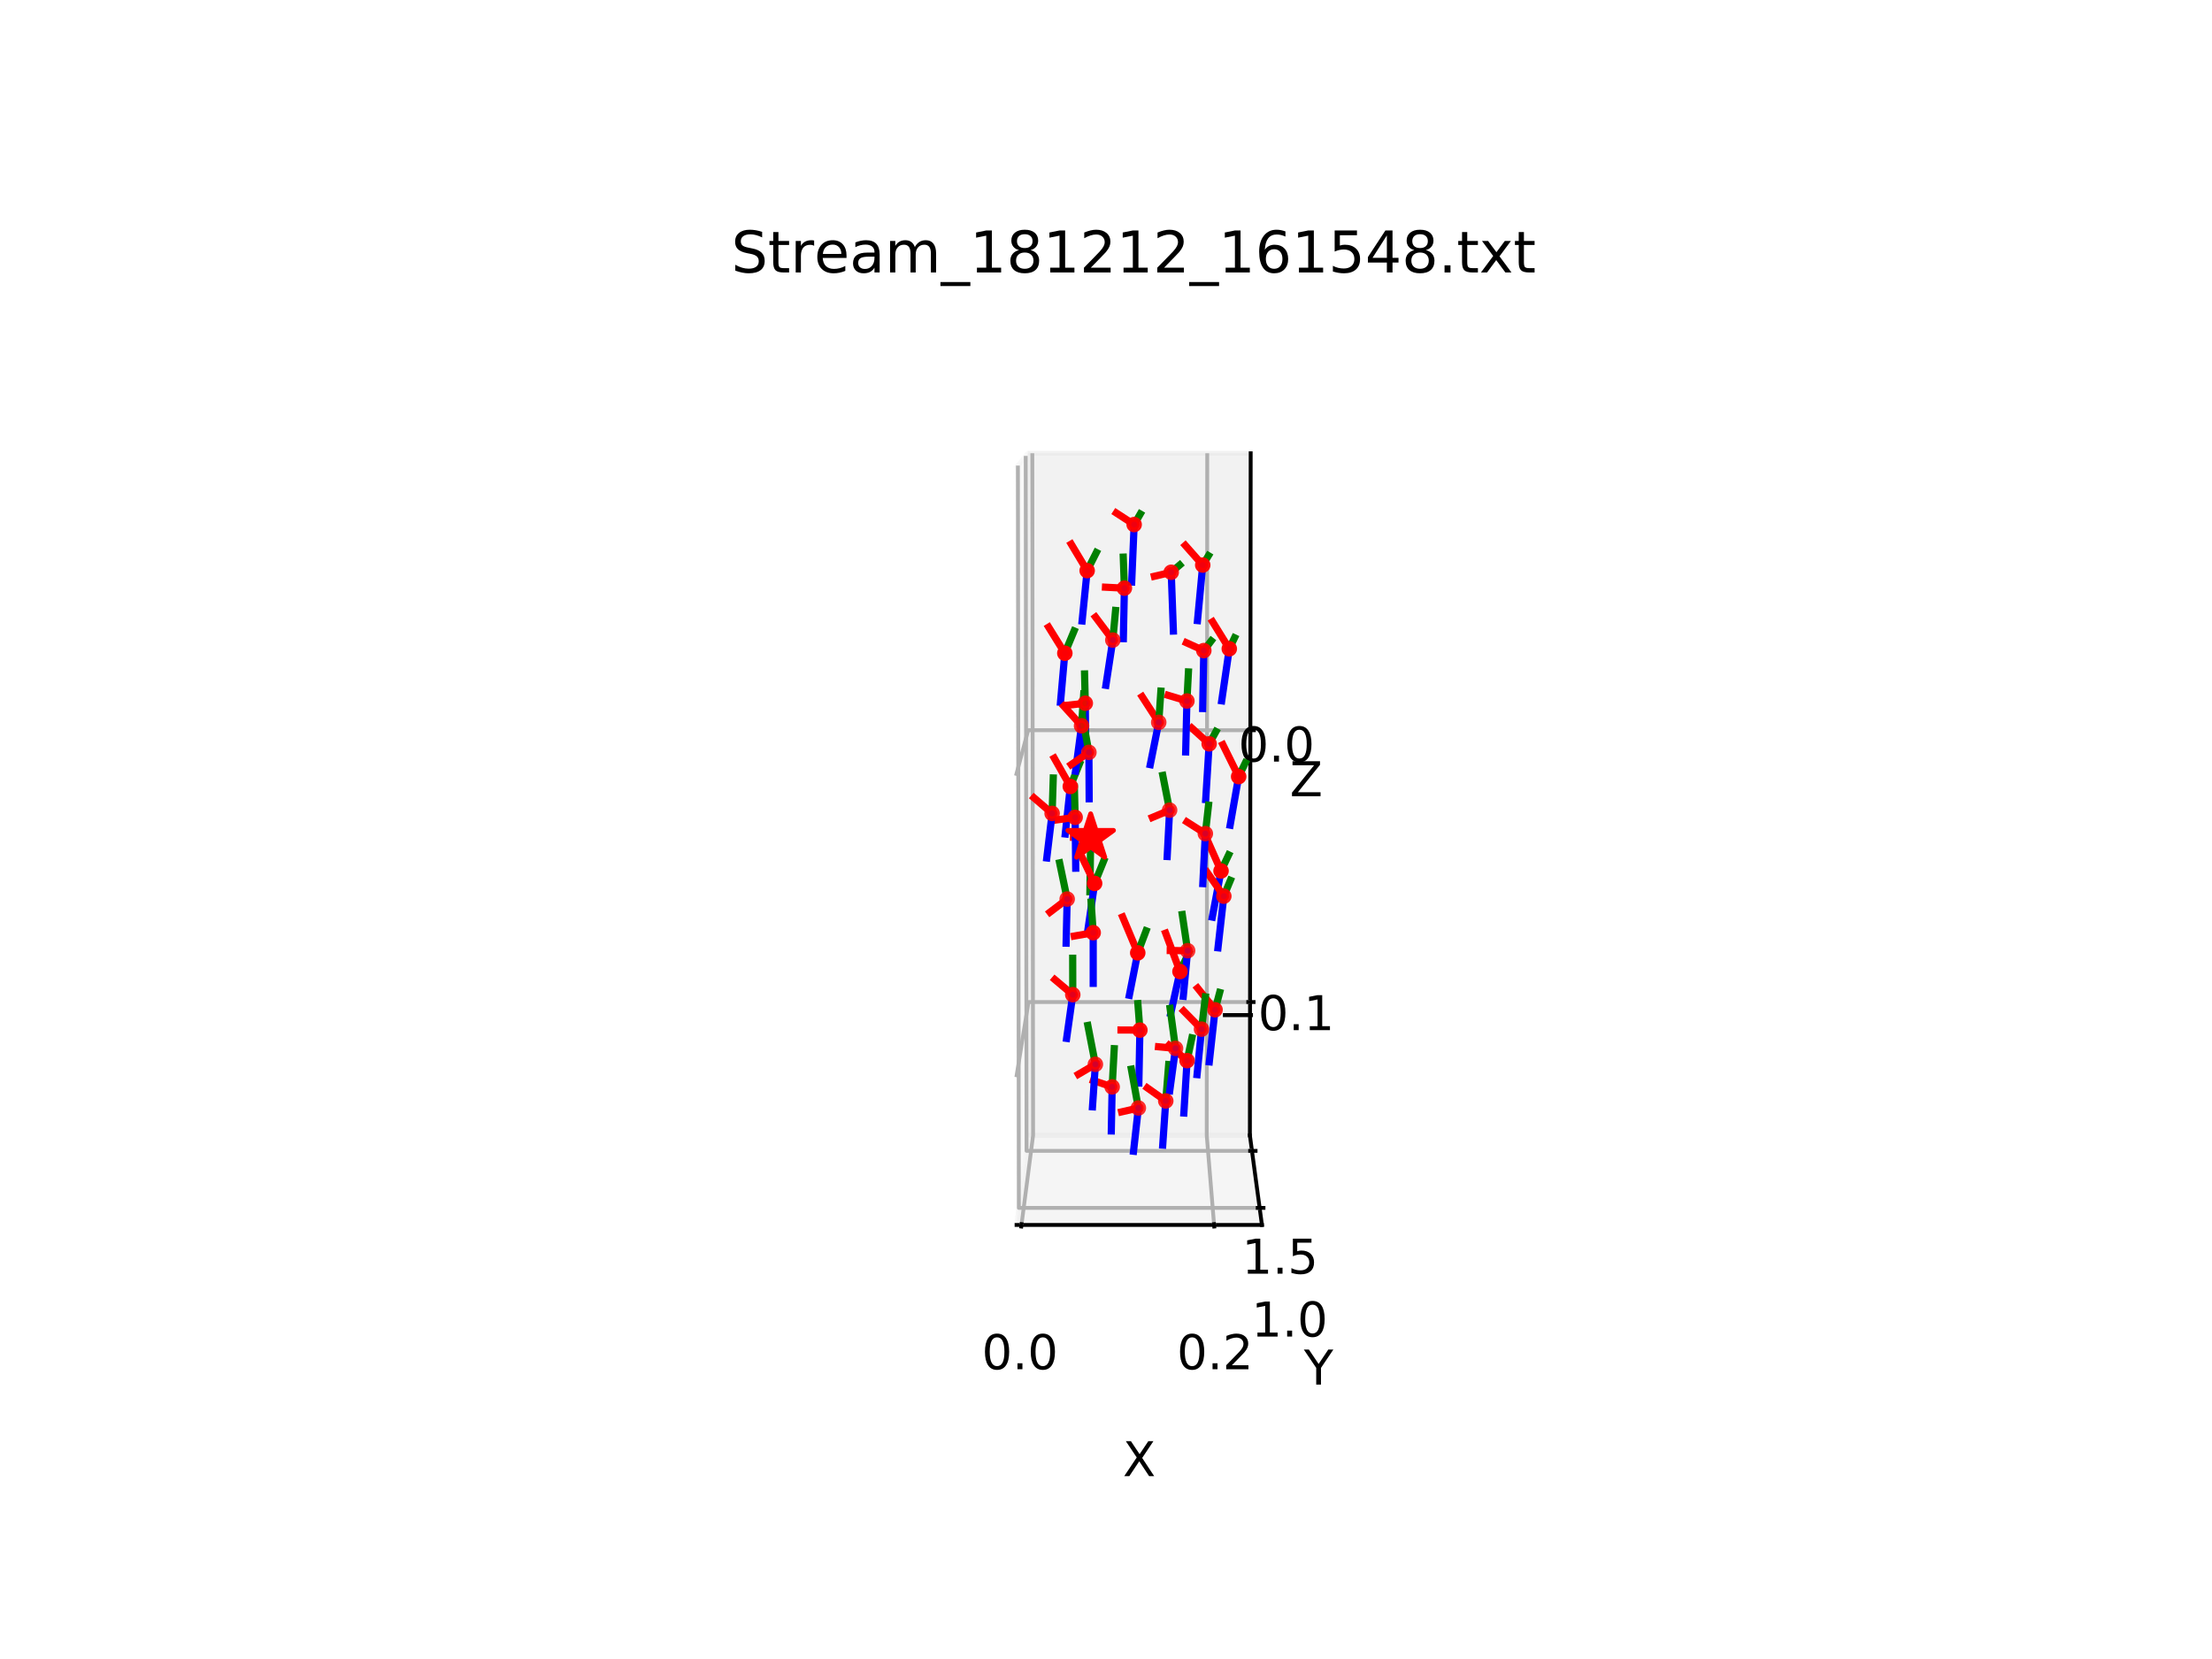<?xml version="1.0" encoding="utf-8" standalone="no"?>
<!DOCTYPE svg PUBLIC "-//W3C//DTD SVG 1.1//EN"
  "http://www.w3.org/Graphics/SVG/1.1/DTD/svg11.dtd">
<!-- Created with matplotlib (https://matplotlib.org/) -->
<svg height="345.6pt" version="1.1" viewBox="0 0 460.8 345.6" width="460.8pt" xmlns="http://www.w3.org/2000/svg" xmlns:xlink="http://www.w3.org/1999/xlink">
 <defs>
  <style type="text/css">
*{stroke-linecap:butt;stroke-linejoin:round;}
  </style>
 </defs>
 <g id="figure_1">
  <g id="patch_1">
   <path d="M 0 345.6 
L 460.8 345.6 
L 460.8 0 
L 0 0 
z
" style="fill:#ffffff;"/>
  </g>
  <g id="patch_2">
   <path d="M 192.953 307.584 
L 279.367 307.584 
L 279.367 41.472 
L 192.953 41.472 
z
" style="fill:#ffffff;"/>
  </g>
  <g id="pane3d_1">
   <g id="patch_3">
    <path d="M 211.767 255.177 
L 214.286 236.522 
L 214.119 94.424 
L 211.561 97.596 
" style="fill:#f2f2f2;opacity:0.5;stroke:#f2f2f2;stroke-linejoin:miter;"/>
   </g>
  </g>
  <g id="pane3d_2">
   <g id="patch_4">
    <path d="M 214.286 236.522 
L 260.373 236.523 
L 260.54 94.425 
L 214.119 94.424 
" style="fill:#e6e6e6;opacity:0.5;stroke:#e6e6e6;stroke-linejoin:miter;"/>
   </g>
  </g>
  <g id="pane3d_3">
   <g id="patch_5">
    <path d="M 211.767 255.177 
L 262.884 255.179 
L 260.373 236.523 
L 214.286 236.522 
" style="fill:#ececec;opacity:0.5;stroke:#ececec;stroke-linejoin:miter;"/>
   </g>
  </g>
  <g id="axis3d_1">
   <g id="line2d_1">
    <path d="M 211.767 255.177 
L 262.884 255.179 
" style="fill:none;stroke:#000000;stroke-linecap:square;stroke-width:0.8;"/>
   </g>
   <g id="text_1">
    <!-- X -->
    <defs>
     <path d="M 6.297 72.906 
L 16.891 72.906 
L 35.016 45.797 
L 53.219 72.906 
L 63.812 72.906 
L 40.375 37.891 
L 65.375 0 
L 54.781 0 
L 34.281 31 
L 13.625 0 
L 2.984 0 
L 29 38.922 
z
" id="DejaVuSans-88"/>
    </defs>
    <g transform="translate(233.9 307.507)scale(0.1 -0.1)">
     <use xlink:href="#DejaVuSans-88"/>
    </g>
   </g>
   <g id="Line3DCollection_1">
    <path d="M 212.794 255.177 
L 215.211 236.522 
L 215.051 94.424 
" style="fill:none;stroke:#b0b0b0;stroke-width:0.8;"/>
    <path d="M 252.918 255.179 
L 251.388 236.523 
L 251.49 94.425 
" style="fill:none;stroke:#b0b0b0;stroke-width:0.8;"/>
   </g>
   <g id="xtick_1">
    <g id="line2d_2">
     <path d="M 212.815 255.012 
L 212.751 255.509 
" style="fill:none;stroke:#000000;stroke-linecap:square;stroke-width:0.8;"/>
    </g>
    <g id="text_2">
     <!-- 0.0 -->
     <defs>
      <path d="M 31.781 66.406 
Q 24.172 66.406 20.328 58.906 
Q 16.5 51.422 16.5 36.375 
Q 16.5 21.391 20.328 13.891 
Q 24.172 6.391 31.781 6.391 
Q 39.453 6.391 43.281 13.891 
Q 47.125 21.391 47.125 36.375 
Q 47.125 51.422 43.281 58.906 
Q 39.453 66.406 31.781 66.406 
z
M 31.781 74.219 
Q 44.047 74.219 50.516 64.516 
Q 56.984 54.828 56.984 36.375 
Q 56.984 17.969 50.516 8.266 
Q 44.047 -1.422 31.781 -1.422 
Q 19.531 -1.422 13.062 8.266 
Q 6.594 17.969 6.594 36.375 
Q 6.594 54.828 13.062 64.516 
Q 19.531 74.219 31.781 74.219 
z
" id="DejaVuSans-48"/>
      <path d="M 10.688 12.406 
L 21 12.406 
L 21 0 
L 10.688 0 
z
" id="DejaVuSans-46"/>
     </defs>
     <g transform="translate(204.527 285.234)scale(0.1 -0.1)">
      <use xlink:href="#DejaVuSans-48"/>
      <use x="63.623" xlink:href="#DejaVuSans-46"/>
      <use x="95.41" xlink:href="#DejaVuSans-48"/>
     </g>
    </g>
   </g>
   <g id="xtick_2">
    <g id="line2d_3">
     <path d="M 252.905 255.013 
L 252.946 255.51 
" style="fill:none;stroke:#000000;stroke-linecap:square;stroke-width:0.8;"/>
    </g>
    <g id="text_3">
     <!-- 0.2 -->
     <defs>
      <path d="M 19.188 8.297 
L 53.609 8.297 
L 53.609 0 
L 7.328 0 
L 7.328 8.297 
Q 12.938 14.109 22.625 23.891 
Q 32.328 33.688 34.812 36.531 
Q 39.547 41.844 41.422 45.531 
Q 43.312 49.219 43.312 52.781 
Q 43.312 58.594 39.234 62.25 
Q 35.156 65.922 28.609 65.922 
Q 23.969 65.922 18.812 64.312 
Q 13.672 62.703 7.812 59.422 
L 7.812 69.391 
Q 13.766 71.781 18.938 73 
Q 24.125 74.219 28.422 74.219 
Q 39.75 74.219 46.484 68.547 
Q 53.219 62.891 53.219 53.422 
Q 53.219 48.922 51.531 44.891 
Q 49.859 40.875 45.406 35.406 
Q 44.188 33.984 37.641 27.219 
Q 31.109 20.453 19.188 8.297 
z
" id="DejaVuSans-50"/>
     </defs>
     <g transform="translate(245.166 285.236)scale(0.1 -0.1)">
      <use xlink:href="#DejaVuSans-48"/>
      <use x="63.623" xlink:href="#DejaVuSans-46"/>
      <use x="95.41" xlink:href="#DejaVuSans-50"/>
     </g>
    </g>
   </g>
  </g>
  <g id="axis3d_2">
   <g id="line2d_4">
    <path d="M 260.373 236.523 
L 262.884 255.179 
" style="fill:none;stroke:#000000;stroke-linecap:square;stroke-width:0.8;"/>
   </g>
   <g id="text_4">
    <!-- Y -->
    <defs>
     <path d="M -0.203 72.906 
L 10.406 72.906 
L 30.609 42.922 
L 50.688 72.906 
L 61.281 72.906 
L 35.5 34.719 
L 35.5 0 
L 25.594 0 
L 25.594 34.719 
z
" id="DejaVuSans-89"/>
    </defs>
    <g transform="translate(271.633 288.432)scale(0.1 -0.1)">
     <use xlink:href="#DejaVuSans-89"/>
    </g>
   </g>
   <g id="Line3DCollection_2">
    <path d="M 212.048 96.993 
L 212.247 251.629 
L 262.407 251.63 
" style="fill:none;stroke:#b0b0b0;stroke-width:0.8;"/>
    <path d="M 213.678 94.972 
L 213.851 239.743 
L 260.807 239.745 
" style="fill:none;stroke:#b0b0b0;stroke-width:0.8;"/>
   </g>
   <g id="xtick_3">
    <g id="line2d_5">
     <path d="M 262.005 251.63 
L 263.209 251.63 
" style="fill:none;stroke:#000000;stroke-linecap:square;stroke-width:0.8;"/>
    </g>
    <g id="text_5">
     <!-- 1.0 -->
     <defs>
      <path d="M 12.406 8.297 
L 28.516 8.297 
L 28.516 63.922 
L 10.984 60.406 
L 10.984 69.391 
L 28.422 72.906 
L 38.281 72.906 
L 38.281 8.297 
L 54.391 8.297 
L 54.391 0 
L 12.406 0 
z
" id="DejaVuSans-49"/>
     </defs>
     <g transform="translate(260.708 278.429)scale(0.1 -0.1)">
      <use xlink:href="#DejaVuSans-49"/>
      <use x="63.623" xlink:href="#DejaVuSans-46"/>
      <use x="95.41" xlink:href="#DejaVuSans-48"/>
     </g>
    </g>
   </g>
   <g id="xtick_4">
    <g id="line2d_6">
     <path d="M 260.431 239.745 
L 261.558 239.745 
" style="fill:none;stroke:#000000;stroke-linecap:square;stroke-width:0.8;"/>
    </g>
    <g id="text_6">
     <!-- 1.5 -->
     <defs>
      <path d="M 10.797 72.906 
L 49.516 72.906 
L 49.516 64.594 
L 19.828 64.594 
L 19.828 46.734 
Q 21.969 47.469 24.109 47.828 
Q 26.266 48.188 28.422 48.188 
Q 40.625 48.188 47.75 41.5 
Q 54.891 34.812 54.891 23.391 
Q 54.891 11.625 47.562 5.094 
Q 40.234 -1.422 26.906 -1.422 
Q 22.312 -1.422 17.547 -0.641 
Q 12.797 0.141 7.719 1.703 
L 7.719 11.625 
Q 12.109 9.234 16.797 8.062 
Q 21.484 6.891 26.703 6.891 
Q 35.156 6.891 40.078 11.328 
Q 45.016 15.766 45.016 23.391 
Q 45.016 31 40.078 35.438 
Q 35.156 39.891 26.703 39.891 
Q 22.75 39.891 18.812 39.016 
Q 14.891 38.141 10.797 36.281 
z
" id="DejaVuSans-53"/>
     </defs>
     <g transform="translate(258.71 265.329)scale(0.1 -0.1)">
      <use xlink:href="#DejaVuSans-49"/>
      <use x="63.623" xlink:href="#DejaVuSans-46"/>
      <use x="95.41" xlink:href="#DejaVuSans-53"/>
     </g>
    </g>
   </g>
  </g>
  <g id="axis3d_3">
   <g id="line2d_7">
    <path d="M 260.373 236.523 
L 260.54 94.425 
" style="fill:none;stroke:#000000;stroke-linecap:square;stroke-width:0.8;"/>
   </g>
   <g id="text_7">
    <!-- Z -->
    <defs>
     <path d="M 5.609 72.906 
L 62.891 72.906 
L 62.891 65.375 
L 16.797 8.297 
L 64.016 8.297 
L 64.016 0 
L 4.5 0 
L 4.5 7.516 
L 50.594 64.594 
L 5.609 64.594 
z
" id="DejaVuSans-90"/>
    </defs>
    <g transform="translate(268.693 165.868)scale(0.1 -0.1)">
     <use xlink:href="#DejaVuSans-90"/>
    </g>
   </g>
   <g id="Line3DCollection_3">
    <path d="M 260.406 208.746 
L 214.254 208.744 
L 211.727 224.393 
" style="fill:none;stroke:#b0b0b0;stroke-width:0.8;"/>
    <path d="M 260.472 152.115 
L 214.187 152.114 
L 211.645 161.602 
" style="fill:none;stroke:#b0b0b0;stroke-width:0.8;"/>
   </g>
   <g id="xtick_5">
    <g id="line2d_8">
     <path d="M 260.037 208.746 
L 261.144 208.746 
" style="fill:none;stroke:#000000;stroke-linecap:square;stroke-width:0.8;"/>
    </g>
    <g id="text_8">
     <!-- −0.1 -->
     <defs>
      <path d="M 10.594 35.5 
L 73.188 35.5 
L 73.188 27.203 
L 10.594 27.203 
z
" id="DejaVuSans-8722"/>
     </defs>
     <g transform="translate(253.694 214.599)scale(0.1 -0.1)">
      <use xlink:href="#DejaVuSans-8722"/>
      <use x="83.789" xlink:href="#DejaVuSans-48"/>
      <use x="147.412" xlink:href="#DejaVuSans-46"/>
      <use x="179.199" xlink:href="#DejaVuSans-49"/>
     </g>
    </g>
   </g>
   <g id="xtick_6">
    <g id="line2d_9">
     <path d="M 260.102 152.115 
L 261.213 152.115 
" style="fill:none;stroke:#000000;stroke-linecap:square;stroke-width:0.8;"/>
    </g>
    <g id="text_9">
     <!-- 0.0 -->
     <g transform="translate(257.966 158.655)scale(0.1 -0.1)">
      <use xlink:href="#DejaVuSans-48"/>
      <use x="63.623" xlink:href="#DejaVuSans-46"/>
      <use x="95.41" xlink:href="#DejaVuSans-48"/>
     </g>
    </g>
   </g>
  </g>
  <g id="axes_1">
   <g id="line2d_10">
    <path clip-path="url(#pf7e0132f23)" d="M 227.207 174.533 
L 223.631 174.426 
" style="fill:none;stroke:#ff0000;stroke-linecap:square;stroke-width:1.5;"/>
   </g>
   <g id="line2d_11">
    <path clip-path="url(#pf7e0132f23)" d="M 227.207 174.533 
L 227.048 185.765 
" style="fill:none;stroke:#008000;stroke-linecap:square;stroke-width:1.5;"/>
   </g>
   <g id="line2d_12">
    <path clip-path="url(#pf7e0132f23)" d="M 227.207 174.533 
L 227.954 176.498 
" style="fill:none;stroke:#0000ff;stroke-linecap:square;stroke-width:1.5;"/>
   </g>
   <g id="line2d_13">
    <path clip-path="url(#pf7e0132f23)" d="M 236.266 109.275 
L 232.549 106.864 
" style="fill:none;stroke:#ff0000;stroke-linecap:square;stroke-width:1.5;"/>
   </g>
   <g id="line2d_14">
    <path clip-path="url(#pf7e0132f23)" d="M 236.266 109.275 
L 237.536 107.071 
" style="fill:none;stroke:#008000;stroke-linecap:square;stroke-width:1.5;"/>
   </g>
   <g id="line2d_15">
    <path clip-path="url(#pf7e0132f23)" d="M 236.266 109.275 
L 235.753 121.246 
" style="fill:none;stroke:#0000ff;stroke-linecap:square;stroke-width:1.5;"/>
   </g>
   <g id="line2d_16">
    <path clip-path="url(#pf7e0132f23)" d="M 250.55 117.715 
L 246.924 113.617 
" style="fill:none;stroke:#ff0000;stroke-linecap:square;stroke-width:1.5;"/>
   </g>
   <g id="line2d_17">
    <path clip-path="url(#pf7e0132f23)" d="M 250.55 117.715 
L 251.738 115.757 
" style="fill:none;stroke:#008000;stroke-linecap:square;stroke-width:1.5;"/>
   </g>
   <g id="line2d_18">
    <path clip-path="url(#pf7e0132f23)" d="M 250.55 117.715 
L 249.46 129.278 
" style="fill:none;stroke:#0000ff;stroke-linecap:square;stroke-width:1.5;"/>
   </g>
   <g id="line2d_19">
    <path clip-path="url(#pf7e0132f23)" d="M 256.084 135.153 
L 252.607 129.527 
" style="fill:none;stroke:#ff0000;stroke-linecap:square;stroke-width:1.5;"/>
   </g>
   <g id="line2d_20">
    <path clip-path="url(#pf7e0132f23)" d="M 256.084 135.153 
L 257.173 132.866 
" style="fill:none;stroke:#008000;stroke-linecap:square;stroke-width:1.5;"/>
   </g>
   <g id="line2d_21">
    <path clip-path="url(#pf7e0132f23)" d="M 256.084 135.153 
L 254.501 145.992 
" style="fill:none;stroke:#0000ff;stroke-linecap:square;stroke-width:1.5;"/>
   </g>
   <g id="line2d_22">
    <path clip-path="url(#pf7e0132f23)" d="M 258.035 161.781 
L 254.751 155.134 
" style="fill:none;stroke:#ff0000;stroke-linecap:square;stroke-width:1.5;"/>
   </g>
   <g id="line2d_23">
    <path clip-path="url(#pf7e0132f23)" d="M 258.035 161.781 
L 259.424 158.915 
" style="fill:none;stroke:#008000;stroke-linecap:square;stroke-width:1.5;"/>
   </g>
   <g id="line2d_24">
    <path clip-path="url(#pf7e0132f23)" d="M 258.035 161.781 
L 256.262 171.897 
" style="fill:none;stroke:#0000ff;stroke-linecap:square;stroke-width:1.5;"/>
   </g>
   <g id="line2d_25">
    <path clip-path="url(#pf7e0132f23)" d="M 254.364 181.431 
L 251.187 174.269 
" style="fill:none;stroke:#ff0000;stroke-linecap:square;stroke-width:1.5;"/>
   </g>
   <g id="line2d_26">
    <path clip-path="url(#pf7e0132f23)" d="M 254.364 181.431 
L 255.948 178.085 
" style="fill:none;stroke:#008000;stroke-linecap:square;stroke-width:1.5;"/>
   </g>
   <g id="line2d_27">
    <path clip-path="url(#pf7e0132f23)" d="M 254.364 181.431 
L 252.545 191.05 
" style="fill:none;stroke:#0000ff;stroke-linecap:square;stroke-width:1.5;"/>
   </g>
   <g id="line2d_28">
    <path clip-path="url(#pf7e0132f23)" d="M 245.813 202.391 
L 242.83 194.392 
" style="fill:none;stroke:#ff0000;stroke-linecap:square;stroke-width:1.5;"/>
   </g>
   <g id="line2d_29">
    <path clip-path="url(#pf7e0132f23)" d="M 245.813 202.391 
L 247.63 198.522 
" style="fill:none;stroke:#008000;stroke-linecap:square;stroke-width:1.5;"/>
   </g>
   <g id="line2d_30">
    <path clip-path="url(#pf7e0132f23)" d="M 245.813 202.391 
L 243.885 211.106 
" style="fill:none;stroke:#0000ff;stroke-linecap:square;stroke-width:1.5;"/>
   </g>
   <g id="line2d_31">
    <path clip-path="url(#pf7e0132f23)" d="M 237.012 198.496 
L 233.868 191.019 
" style="fill:none;stroke:#ff0000;stroke-linecap:square;stroke-width:1.5;"/>
   </g>
   <g id="line2d_32">
    <path clip-path="url(#pf7e0132f23)" d="M 237.012 198.496 
L 238.743 193.905 
" style="fill:none;stroke:#008000;stroke-linecap:square;stroke-width:1.5;"/>
   </g>
   <g id="line2d_33">
    <path clip-path="url(#pf7e0132f23)" d="M 237.012 198.496 
L 235.262 207.334 
" style="fill:none;stroke:#0000ff;stroke-linecap:square;stroke-width:1.5;"/>
   </g>
   <g id="line2d_34">
    <path clip-path="url(#pf7e0132f23)" d="M 228.029 184.027 
L 224.791 177.288 
" style="fill:none;stroke:#ff0000;stroke-linecap:square;stroke-width:1.5;"/>
   </g>
   <g id="line2d_35">
    <path clip-path="url(#pf7e0132f23)" d="M 228.029 184.027 
L 229.935 179.312 
" style="fill:none;stroke:#008000;stroke-linecap:square;stroke-width:1.5;"/>
   </g>
   <g id="line2d_36">
    <path clip-path="url(#pf7e0132f23)" d="M 228.029 184.027 
L 226.673 193.391 
" style="fill:none;stroke:#0000ff;stroke-linecap:square;stroke-width:1.5;"/>
   </g>
   <g id="line2d_37">
    <path clip-path="url(#pf7e0132f23)" d="M 222.966 163.83 
L 219.628 157.935 
" style="fill:none;stroke:#ff0000;stroke-linecap:square;stroke-width:1.5;"/>
   </g>
   <g id="line2d_38">
    <path clip-path="url(#pf7e0132f23)" d="M 222.966 163.83 
L 224.884 159.084 
" style="fill:none;stroke:#008000;stroke-linecap:square;stroke-width:1.5;"/>
   </g>
   <g id="line2d_39">
    <path clip-path="url(#pf7e0132f23)" d="M 222.966 163.83 
L 221.914 173.734 
" style="fill:none;stroke:#0000ff;stroke-linecap:square;stroke-width:1.5;"/>
   </g>
   <g id="line2d_40">
    <path clip-path="url(#pf7e0132f23)" d="M 221.824 136.077 
L 218.453 130.644 
" style="fill:none;stroke:#ff0000;stroke-linecap:square;stroke-width:1.5;"/>
   </g>
   <g id="line2d_41">
    <path clip-path="url(#pf7e0132f23)" d="M 221.824 136.077 
L 223.75 131.435 
" style="fill:none;stroke:#008000;stroke-linecap:square;stroke-width:1.5;"/>
   </g>
   <g id="line2d_42">
    <path clip-path="url(#pf7e0132f23)" d="M 221.824 136.077 
L 220.922 146.29 
" style="fill:none;stroke:#0000ff;stroke-linecap:square;stroke-width:1.5;"/>
   </g>
   <g id="line2d_43">
    <path clip-path="url(#pf7e0132f23)" d="M 226.474 118.875 
L 223.153 113.347 
" style="fill:none;stroke:#ff0000;stroke-linecap:square;stroke-width:1.5;"/>
   </g>
   <g id="line2d_44">
    <path clip-path="url(#pf7e0132f23)" d="M 226.474 118.875 
L 228.386 115.101 
" style="fill:none;stroke:#008000;stroke-linecap:square;stroke-width:1.5;"/>
   </g>
   <g id="line2d_45">
    <path clip-path="url(#pf7e0132f23)" d="M 226.474 118.875 
L 225.423 129.356 
" style="fill:none;stroke:#0000ff;stroke-linecap:square;stroke-width:1.5;"/>
   </g>
   <g id="line2d_46">
    <path clip-path="url(#pf7e0132f23)" d="M 243.987 119.215 
L 240.486 120.044 
" style="fill:none;stroke:#ff0000;stroke-linecap:square;stroke-width:1.5;"/>
   </g>
   <g id="line2d_47">
    <path clip-path="url(#pf7e0132f23)" d="M 243.987 119.215 
L 245.752 117.704 
" style="fill:none;stroke:#008000;stroke-linecap:square;stroke-width:1.5;"/>
   </g>
   <g id="line2d_48">
    <path clip-path="url(#pf7e0132f23)" d="M 243.987 119.215 
L 244.438 131.462 
" style="fill:none;stroke:#0000ff;stroke-linecap:square;stroke-width:1.5;"/>
   </g>
   <g id="line2d_49">
    <path clip-path="url(#pf7e0132f23)" d="M 250.776 135.529 
L 247.154 133.891 
" style="fill:none;stroke:#ff0000;stroke-linecap:square;stroke-width:1.5;"/>
   </g>
   <g id="line2d_50">
    <path clip-path="url(#pf7e0132f23)" d="M 250.776 135.529 
L 252.321 133.504 
" style="fill:none;stroke:#008000;stroke-linecap:square;stroke-width:1.5;"/>
   </g>
   <g id="line2d_51">
    <path clip-path="url(#pf7e0132f23)" d="M 250.776 135.529 
L 250.536 147.597 
" style="fill:none;stroke:#0000ff;stroke-linecap:square;stroke-width:1.5;"/>
   </g>
   <g id="line2d_52">
    <path clip-path="url(#pf7e0132f23)" d="M 251.892 154.952 
L 248.274 151.665 
" style="fill:none;stroke:#ff0000;stroke-linecap:square;stroke-width:1.5;"/>
   </g>
   <g id="line2d_53">
    <path clip-path="url(#pf7e0132f23)" d="M 251.892 154.952 
L 253.294 152.398 
" style="fill:none;stroke:#008000;stroke-linecap:square;stroke-width:1.5;"/>
   </g>
   <g id="line2d_54">
    <path clip-path="url(#pf7e0132f23)" d="M 251.892 154.952 
L 251.17 166.562 
" style="fill:none;stroke:#0000ff;stroke-linecap:square;stroke-width:1.5;"/>
   </g>
   <g id="line2d_55">
    <path clip-path="url(#pf7e0132f23)" d="M 254.944 186.686 
L 251.445 181.693 
" style="fill:none;stroke:#ff0000;stroke-linecap:square;stroke-width:1.5;"/>
   </g>
   <g id="line2d_56">
    <path clip-path="url(#pf7e0132f23)" d="M 254.944 186.686 
L 256.306 183.391 
" style="fill:none;stroke:#008000;stroke-linecap:square;stroke-width:1.5;"/>
   </g>
   <g id="line2d_57">
    <path clip-path="url(#pf7e0132f23)" d="M 254.944 186.686 
L 253.73 197.445 
" style="fill:none;stroke:#0000ff;stroke-linecap:square;stroke-width:1.5;"/>
   </g>
   <g id="line2d_58">
    <path clip-path="url(#pf7e0132f23)" d="M 253.119 210.353 
L 249.485 205.835 
" style="fill:none;stroke:#ff0000;stroke-linecap:square;stroke-width:1.5;"/>
   </g>
   <g id="line2d_59">
    <path clip-path="url(#pf7e0132f23)" d="M 253.119 210.353 
L 254.08 206.747 
" style="fill:none;stroke:#008000;stroke-linecap:square;stroke-width:1.5;"/>
   </g>
   <g id="line2d_60">
    <path clip-path="url(#pf7e0132f23)" d="M 253.119 210.353 
L 251.92 221.203 
" style="fill:none;stroke:#0000ff;stroke-linecap:square;stroke-width:1.5;"/>
   </g>
   <g id="line2d_61">
    <path clip-path="url(#pf7e0132f23)" d="M 247.289 220.95 
L 243.522 217.755 
" style="fill:none;stroke:#ff0000;stroke-linecap:square;stroke-width:1.5;"/>
   </g>
   <g id="line2d_62">
    <path clip-path="url(#pf7e0132f23)" d="M 247.289 220.95 
L 248.298 216.203 
" style="fill:none;stroke:#008000;stroke-linecap:square;stroke-width:1.5;"/>
   </g>
   <g id="line2d_63">
    <path clip-path="url(#pf7e0132f23)" d="M 247.289 220.95 
L 246.622 231.861 
" style="fill:none;stroke:#0000ff;stroke-linecap:square;stroke-width:1.5;"/>
   </g>
   <g id="line2d_64">
    <path clip-path="url(#pf7e0132f23)" d="M 237.461 214.589 
L 233.526 214.569 
" style="fill:none;stroke:#ff0000;stroke-linecap:square;stroke-width:1.5;"/>
   </g>
   <g id="line2d_65">
    <path clip-path="url(#pf7e0132f23)" d="M 237.461 214.589 
L 237.042 209.072 
" style="fill:none;stroke:#008000;stroke-linecap:square;stroke-width:1.5;"/>
   </g>
   <g id="line2d_66">
    <path clip-path="url(#pf7e0132f23)" d="M 237.461 214.589 
L 237.244 225.618 
" style="fill:none;stroke:#0000ff;stroke-linecap:square;stroke-width:1.5;"/>
   </g>
   <g id="line2d_67">
    <path clip-path="url(#pf7e0132f23)" d="M 227.735 194.295 
L 223.795 194.992 
" style="fill:none;stroke:#ff0000;stroke-linecap:square;stroke-width:1.5;"/>
   </g>
   <g id="line2d_68">
    <path clip-path="url(#pf7e0132f23)" d="M 227.735 194.295 
L 227.296 187.922 
" style="fill:none;stroke:#008000;stroke-linecap:square;stroke-width:1.5;"/>
   </g>
   <g id="line2d_69">
    <path clip-path="url(#pf7e0132f23)" d="M 227.735 194.295 
L 227.735 204.847 
" style="fill:none;stroke:#0000ff;stroke-linecap:square;stroke-width:1.5;"/>
   </g>
   <g id="line2d_70">
    <path clip-path="url(#pf7e0132f23)" d="M 223.974 170.264 
L 220.025 170.815 
" style="fill:none;stroke:#ff0000;stroke-linecap:square;stroke-width:1.5;"/>
   </g>
   <g id="line2d_71">
    <path clip-path="url(#pf7e0132f23)" d="M 223.974 170.264 
L 223.813 163.982 
" style="fill:none;stroke:#008000;stroke-linecap:square;stroke-width:1.5;"/>
   </g>
   <g id="line2d_72">
    <path clip-path="url(#pf7e0132f23)" d="M 223.974 170.264 
L 224.092 180.861 
" style="fill:none;stroke:#0000ff;stroke-linecap:square;stroke-width:1.5;"/>
   </g>
   <g id="line2d_73">
    <path clip-path="url(#pf7e0132f23)" d="M 226.089 146.496 
L 222.142 146.936 
" style="fill:none;stroke:#ff0000;stroke-linecap:square;stroke-width:1.5;"/>
   </g>
   <g id="line2d_74">
    <path clip-path="url(#pf7e0132f23)" d="M 226.089 146.496 
L 225.935 140.395 
" style="fill:none;stroke:#008000;stroke-linecap:square;stroke-width:1.5;"/>
   </g>
   <g id="line2d_75">
    <path clip-path="url(#pf7e0132f23)" d="M 226.089 146.496 
L 226.171 157.204 
" style="fill:none;stroke:#0000ff;stroke-linecap:square;stroke-width:1.5;"/>
   </g>
   <g id="line2d_76">
    <path clip-path="url(#pf7e0132f23)" d="M 234.233 122.526 
L 230.294 122.324 
" style="fill:none;stroke:#ff0000;stroke-linecap:square;stroke-width:1.5;"/>
   </g>
   <g id="line2d_77">
    <path clip-path="url(#pf7e0132f23)" d="M 234.233 122.526 
L 233.998 116.057 
" style="fill:none;stroke:#008000;stroke-linecap:square;stroke-width:1.5;"/>
   </g>
   <g id="line2d_78">
    <path clip-path="url(#pf7e0132f23)" d="M 234.233 122.526 
L 234.015 133.041 
" style="fill:none;stroke:#0000ff;stroke-linecap:square;stroke-width:1.5;"/>
   </g>
   <g id="line2d_79">
    <path clip-path="url(#pf7e0132f23)" d="M 247.256 146.03 
L 243.347 144.852 
" style="fill:none;stroke:#ff0000;stroke-linecap:square;stroke-width:1.5;"/>
   </g>
   <g id="line2d_80">
    <path clip-path="url(#pf7e0132f23)" d="M 247.256 146.03 
L 247.573 139.975 
" style="fill:none;stroke:#008000;stroke-linecap:square;stroke-width:1.5;"/>
   </g>
   <g id="line2d_81">
    <path clip-path="url(#pf7e0132f23)" d="M 247.256 146.03 
L 246.998 156.638 
" style="fill:none;stroke:#0000ff;stroke-linecap:square;stroke-width:1.5;"/>
   </g>
   <g id="line2d_82">
    <path clip-path="url(#pf7e0132f23)" d="M 251.095 173.657 
L 247.266 171.221 
" style="fill:none;stroke:#ff0000;stroke-linecap:square;stroke-width:1.5;"/>
   </g>
   <g id="line2d_83">
    <path clip-path="url(#pf7e0132f23)" d="M 251.095 173.657 
L 251.758 167.73 
" style="fill:none;stroke:#008000;stroke-linecap:square;stroke-width:1.5;"/>
   </g>
   <g id="line2d_84">
    <path clip-path="url(#pf7e0132f23)" d="M 251.095 173.657 
L 250.571 184.072 
" style="fill:none;stroke:#0000ff;stroke-linecap:square;stroke-width:1.5;"/>
   </g>
   <g id="line2d_85">
    <path clip-path="url(#pf7e0132f23)" d="M 250.302 214.391 
L 246.574 210.601 
" style="fill:none;stroke:#ff0000;stroke-linecap:square;stroke-width:1.5;"/>
   </g>
   <g id="line2d_86">
    <path clip-path="url(#pf7e0132f23)" d="M 250.302 214.391 
L 251.096 207.67 
" style="fill:none;stroke:#008000;stroke-linecap:square;stroke-width:1.5;"/>
   </g>
   <g id="line2d_87">
    <path clip-path="url(#pf7e0132f23)" d="M 250.302 214.391 
L 249.371 223.861 
" style="fill:none;stroke:#0000ff;stroke-linecap:square;stroke-width:1.5;"/>
   </g>
   <g id="line2d_88">
    <path clip-path="url(#pf7e0132f23)" d="M 242.849 229.345 
L 239.017 226.631 
" style="fill:none;stroke:#ff0000;stroke-linecap:square;stroke-width:1.5;"/>
   </g>
   <g id="line2d_89">
    <path clip-path="url(#pf7e0132f23)" d="M 242.849 229.345 
L 243.454 221.764 
" style="fill:none;stroke:#008000;stroke-linecap:square;stroke-width:1.5;"/>
   </g>
   <g id="line2d_90">
    <path clip-path="url(#pf7e0132f23)" d="M 242.849 229.345 
L 242.218 238.544 
" style="fill:none;stroke:#0000ff;stroke-linecap:square;stroke-width:1.5;"/>
   </g>
   <g id="line2d_91">
    <path clip-path="url(#pf7e0132f23)" d="M 231.684 226.42 
L 227.784 225.106 
" style="fill:none;stroke:#ff0000;stroke-linecap:square;stroke-width:1.5;"/>
   </g>
   <g id="line2d_92">
    <path clip-path="url(#pf7e0132f23)" d="M 231.684 226.42 
L 232.115 218.46 
" style="fill:none;stroke:#008000;stroke-linecap:square;stroke-width:1.5;"/>
   </g>
   <g id="line2d_93">
    <path clip-path="url(#pf7e0132f23)" d="M 231.684 226.42 
L 231.505 235.597 
" style="fill:none;stroke:#0000ff;stroke-linecap:square;stroke-width:1.5;"/>
   </g>
   <g id="line2d_94">
    <path clip-path="url(#pf7e0132f23)" d="M 223.477 207.212 
L 219.752 204.07 
" style="fill:none;stroke:#ff0000;stroke-linecap:square;stroke-width:1.5;"/>
   </g>
   <g id="line2d_95">
    <path clip-path="url(#pf7e0132f23)" d="M 223.477 207.212 
L 223.462 199.619 
" style="fill:none;stroke:#008000;stroke-linecap:square;stroke-width:1.5;"/>
   </g>
   <g id="line2d_96">
    <path clip-path="url(#pf7e0132f23)" d="M 223.477 207.212 
L 222.195 216.313 
" style="fill:none;stroke:#0000ff;stroke-linecap:square;stroke-width:1.5;"/>
   </g>
   <g id="line2d_97">
    <path clip-path="url(#pf7e0132f23)" d="M 219.178 169.452 
L 215.402 166.205 
" style="fill:none;stroke:#ff0000;stroke-linecap:square;stroke-width:1.5;"/>
   </g>
   <g id="line2d_98">
    <path clip-path="url(#pf7e0132f23)" d="M 219.178 169.452 
L 219.413 162.067 
" style="fill:none;stroke:#008000;stroke-linecap:square;stroke-width:1.5;"/>
   </g>
   <g id="line2d_99">
    <path clip-path="url(#pf7e0132f23)" d="M 219.178 169.452 
L 218.063 178.729 
" style="fill:none;stroke:#0000ff;stroke-linecap:square;stroke-width:1.5;"/>
   </g>
   <g id="line2d_100">
    <path clip-path="url(#pf7e0132f23)" d="M 225.308 151.192 
L 221.615 147.115 
" style="fill:none;stroke:#ff0000;stroke-linecap:square;stroke-width:1.5;"/>
   </g>
   <g id="line2d_101">
    <path clip-path="url(#pf7e0132f23)" d="M 225.308 151.192 
L 225.761 144.546 
" style="fill:none;stroke:#008000;stroke-linecap:square;stroke-width:1.5;"/>
   </g>
   <g id="line2d_102">
    <path clip-path="url(#pf7e0132f23)" d="M 225.308 151.192 
L 224.051 160.651 
" style="fill:none;stroke:#0000ff;stroke-linecap:square;stroke-width:1.5;"/>
   </g>
   <g id="line2d_103">
    <path clip-path="url(#pf7e0132f23)" d="M 231.818 133.337 
L 228.22 128.552 
" style="fill:none;stroke:#ff0000;stroke-linecap:square;stroke-width:1.5;"/>
   </g>
   <g id="line2d_104">
    <path clip-path="url(#pf7e0132f23)" d="M 231.818 133.337 
L 232.389 127.167 
" style="fill:none;stroke:#008000;stroke-linecap:square;stroke-width:1.5;"/>
   </g>
   <g id="line2d_105">
    <path clip-path="url(#pf7e0132f23)" d="M 231.818 133.337 
L 230.378 142.763 
" style="fill:none;stroke:#0000ff;stroke-linecap:square;stroke-width:1.5;"/>
   </g>
   <g id="line2d_106">
    <path clip-path="url(#pf7e0132f23)" d="M 241.385 150.475 
L 237.931 145.122 
" style="fill:none;stroke:#ff0000;stroke-linecap:square;stroke-width:1.5;"/>
   </g>
   <g id="line2d_107">
    <path clip-path="url(#pf7e0132f23)" d="M 241.385 150.475 
L 241.831 143.974 
" style="fill:none;stroke:#008000;stroke-linecap:square;stroke-width:1.5;"/>
   </g>
   <g id="line2d_108">
    <path clip-path="url(#pf7e0132f23)" d="M 241.385 150.475 
L 239.623 159.286 
" style="fill:none;stroke:#0000ff;stroke-linecap:square;stroke-width:1.5;"/>
   </g>
   <g id="line2d_109">
    <path clip-path="url(#pf7e0132f23)" d="M 243.652 168.771 
L 240.054 170.288 
" style="fill:none;stroke:#ff0000;stroke-linecap:square;stroke-width:1.5;"/>
   </g>
   <g id="line2d_110">
    <path clip-path="url(#pf7e0132f23)" d="M 243.652 168.771 
L 242.231 161.531 
" style="fill:none;stroke:#008000;stroke-linecap:square;stroke-width:1.5;"/>
   </g>
   <g id="line2d_111">
    <path clip-path="url(#pf7e0132f23)" d="M 243.652 168.771 
L 243.145 178.426 
" style="fill:none;stroke:#0000ff;stroke-linecap:square;stroke-width:1.5;"/>
   </g>
   <g id="line2d_112">
    <path clip-path="url(#pf7e0132f23)" d="M 247.406 198.045 
L 243.787 198.015 
" style="fill:none;stroke:#ff0000;stroke-linecap:square;stroke-width:1.5;"/>
   </g>
   <g id="line2d_113">
    <path clip-path="url(#pf7e0132f23)" d="M 247.406 198.045 
L 246.286 190.513 
" style="fill:none;stroke:#008000;stroke-linecap:square;stroke-width:1.5;"/>
   </g>
   <g id="line2d_114">
    <path clip-path="url(#pf7e0132f23)" d="M 247.406 198.045 
L 246.501 207.546 
" style="fill:none;stroke:#0000ff;stroke-linecap:square;stroke-width:1.5;"/>
   </g>
   <g id="line2d_115">
    <path clip-path="url(#pf7e0132f23)" d="M 244.883 218.397 
L 241.345 218.065 
" style="fill:none;stroke:#ff0000;stroke-linecap:square;stroke-width:1.5;"/>
   </g>
   <g id="line2d_116">
    <path clip-path="url(#pf7e0132f23)" d="M 244.883 218.397 
L 243.752 210.066 
" style="fill:none;stroke:#008000;stroke-linecap:square;stroke-width:1.5;"/>
   </g>
   <g id="line2d_117">
    <path clip-path="url(#pf7e0132f23)" d="M 244.883 218.397 
L 243.68 227.228 
" style="fill:none;stroke:#0000ff;stroke-linecap:square;stroke-width:1.5;"/>
   </g>
   <g id="line2d_118">
    <path clip-path="url(#pf7e0132f23)" d="M 237.141 230.814 
L 233.664 231.62 
" style="fill:none;stroke:#ff0000;stroke-linecap:square;stroke-width:1.5;"/>
   </g>
   <g id="line2d_119">
    <path clip-path="url(#pf7e0132f23)" d="M 237.141 230.814 
L 235.677 222.722 
" style="fill:none;stroke:#008000;stroke-linecap:square;stroke-width:1.5;"/>
   </g>
   <g id="line2d_120">
    <path clip-path="url(#pf7e0132f23)" d="M 237.141 230.814 
L 236.137 239.823 
" style="fill:none;stroke:#0000ff;stroke-linecap:square;stroke-width:1.5;"/>
   </g>
   <g id="line2d_121">
    <path clip-path="url(#pf7e0132f23)" d="M 228.189 221.716 
L 224.654 223.791 
" style="fill:none;stroke:#ff0000;stroke-linecap:square;stroke-width:1.5;"/>
   </g>
   <g id="line2d_122">
    <path clip-path="url(#pf7e0132f23)" d="M 228.189 221.716 
L 226.618 213.621 
" style="fill:none;stroke:#008000;stroke-linecap:square;stroke-width:1.5;"/>
   </g>
   <g id="line2d_123">
    <path clip-path="url(#pf7e0132f23)" d="M 228.189 221.716 
L 227.585 230.571 
" style="fill:none;stroke:#0000ff;stroke-linecap:square;stroke-width:1.5;"/>
   </g>
   <g id="line2d_124">
    <path clip-path="url(#pf7e0132f23)" d="M 222.311 187.294 
L 218.729 190.025 
" style="fill:none;stroke:#ff0000;stroke-linecap:square;stroke-width:1.5;"/>
   </g>
   <g id="line2d_125">
    <path clip-path="url(#pf7e0132f23)" d="M 222.311 187.294 
L 220.74 179.745 
" style="fill:none;stroke:#008000;stroke-linecap:square;stroke-width:1.5;"/>
   </g>
   <g id="line2d_126">
    <path clip-path="url(#pf7e0132f23)" d="M 222.311 187.294 
L 222.091 196.481 
" style="fill:none;stroke:#0000ff;stroke-linecap:square;stroke-width:1.5;"/>
   </g>
   <g id="line2d_127">
    <path clip-path="url(#pf7e0132f23)" d="M 226.84 156.73 
L 223.146 159.276 
" style="fill:none;stroke:#ff0000;stroke-linecap:square;stroke-width:1.5;"/>
   </g>
   <g id="line2d_128">
    <path clip-path="url(#pf7e0132f23)" d="M 226.84 156.73 
L 225.563 149.753 
" style="fill:none;stroke:#008000;stroke-linecap:square;stroke-width:1.5;"/>
   </g>
   <g id="line2d_129">
    <path clip-path="url(#pf7e0132f23)" d="M 226.84 156.73 
L 226.894 166.399 
" style="fill:none;stroke:#0000ff;stroke-linecap:square;stroke-width:1.5;"/>
   </g>
   <g id="Path3DCollection_1">
    <defs>
     <path d="M 0 -5 
L -1.123 -1.545 
L -4.755 -1.545 
L -1.816 0.59 
L -2.939 4.045 
L -0 1.91 
L 2.939 4.045 
L 1.816 0.59 
L 4.755 -1.545 
L 1.123 -1.545 
z
" id="m32185320ec" style="stroke:#ff0000;"/>
    </defs>
    <g clip-path="url(#pf7e0132f23)">
     <use style="fill:#ff0000;stroke:#ff0000;" x="227.207" xlink:href="#m32185320ec" y="174.533"/>
    </g>
   </g>
   <g id="text_10">
    <!-- Stream_181212_161548.txt -->
    <defs>
     <path d="M 53.516 70.516 
L 53.516 60.891 
Q 47.906 63.578 42.922 64.891 
Q 37.938 66.219 33.297 66.219 
Q 25.25 66.219 20.875 63.094 
Q 16.5 59.969 16.5 54.203 
Q 16.5 49.359 19.406 46.891 
Q 22.312 44.438 30.422 42.922 
L 36.375 41.703 
Q 47.406 39.594 52.656 34.297 
Q 57.906 29 57.906 20.125 
Q 57.906 9.516 50.797 4.047 
Q 43.703 -1.422 29.984 -1.422 
Q 24.812 -1.422 18.969 -0.25 
Q 13.141 0.922 6.891 3.219 
L 6.891 13.375 
Q 12.891 10.016 18.656 8.297 
Q 24.422 6.594 29.984 6.594 
Q 38.422 6.594 43.016 9.906 
Q 47.609 13.234 47.609 19.391 
Q 47.609 24.75 44.312 27.781 
Q 41.016 30.812 33.5 32.328 
L 27.484 33.5 
Q 16.453 35.688 11.516 40.375 
Q 6.594 45.062 6.594 53.422 
Q 6.594 63.094 13.406 68.656 
Q 20.219 74.219 32.172 74.219 
Q 37.312 74.219 42.625 73.281 
Q 47.953 72.359 53.516 70.516 
z
" id="DejaVuSans-83"/>
     <path d="M 18.312 70.219 
L 18.312 54.688 
L 36.812 54.688 
L 36.812 47.703 
L 18.312 47.703 
L 18.312 18.016 
Q 18.312 11.328 20.141 9.422 
Q 21.969 7.516 27.594 7.516 
L 36.812 7.516 
L 36.812 0 
L 27.594 0 
Q 17.188 0 13.234 3.875 
Q 9.281 7.766 9.281 18.016 
L 9.281 47.703 
L 2.688 47.703 
L 2.688 54.688 
L 9.281 54.688 
L 9.281 70.219 
z
" id="DejaVuSans-116"/>
     <path d="M 41.109 46.297 
Q 39.594 47.172 37.812 47.578 
Q 36.031 48 33.891 48 
Q 26.266 48 22.188 43.047 
Q 18.109 38.094 18.109 28.812 
L 18.109 0 
L 9.078 0 
L 9.078 54.688 
L 18.109 54.688 
L 18.109 46.188 
Q 20.953 51.172 25.484 53.578 
Q 30.031 56 36.531 56 
Q 37.453 56 38.578 55.875 
Q 39.703 55.766 41.062 55.516 
z
" id="DejaVuSans-114"/>
     <path d="M 56.203 29.594 
L 56.203 25.203 
L 14.891 25.203 
Q 15.484 15.922 20.484 11.062 
Q 25.484 6.203 34.422 6.203 
Q 39.594 6.203 44.453 7.469 
Q 49.312 8.734 54.109 11.281 
L 54.109 2.781 
Q 49.266 0.734 44.188 -0.344 
Q 39.109 -1.422 33.891 -1.422 
Q 20.797 -1.422 13.156 6.188 
Q 5.516 13.812 5.516 26.812 
Q 5.516 40.234 12.766 48.109 
Q 20.016 56 32.328 56 
Q 43.359 56 49.781 48.891 
Q 56.203 41.797 56.203 29.594 
z
M 47.219 32.234 
Q 47.125 39.594 43.094 43.984 
Q 39.062 48.391 32.422 48.391 
Q 24.906 48.391 20.391 44.141 
Q 15.875 39.891 15.188 32.172 
z
" id="DejaVuSans-101"/>
     <path d="M 34.281 27.484 
Q 23.391 27.484 19.188 25 
Q 14.984 22.516 14.984 16.5 
Q 14.984 11.719 18.141 8.906 
Q 21.297 6.109 26.703 6.109 
Q 34.188 6.109 38.703 11.406 
Q 43.219 16.703 43.219 25.484 
L 43.219 27.484 
z
M 52.203 31.203 
L 52.203 0 
L 43.219 0 
L 43.219 8.297 
Q 40.141 3.328 35.547 0.953 
Q 30.953 -1.422 24.312 -1.422 
Q 15.922 -1.422 10.953 3.297 
Q 6 8.016 6 15.922 
Q 6 25.141 12.172 29.828 
Q 18.359 34.516 30.609 34.516 
L 43.219 34.516 
L 43.219 35.406 
Q 43.219 41.609 39.141 45 
Q 35.062 48.391 27.688 48.391 
Q 23 48.391 18.547 47.266 
Q 14.109 46.141 10.016 43.891 
L 10.016 52.203 
Q 14.938 54.109 19.578 55.047 
Q 24.219 56 28.609 56 
Q 40.484 56 46.344 49.844 
Q 52.203 43.703 52.203 31.203 
z
" id="DejaVuSans-97"/>
     <path d="M 52 44.188 
Q 55.375 50.25 60.062 53.125 
Q 64.75 56 71.094 56 
Q 79.641 56 84.281 50.016 
Q 88.922 44.047 88.922 33.016 
L 88.922 0 
L 79.891 0 
L 79.891 32.719 
Q 79.891 40.578 77.094 44.375 
Q 74.312 48.188 68.609 48.188 
Q 61.625 48.188 57.562 43.547 
Q 53.516 38.922 53.516 30.906 
L 53.516 0 
L 44.484 0 
L 44.484 32.719 
Q 44.484 40.625 41.703 44.406 
Q 38.922 48.188 33.109 48.188 
Q 26.219 48.188 22.156 43.531 
Q 18.109 38.875 18.109 30.906 
L 18.109 0 
L 9.078 0 
L 9.078 54.688 
L 18.109 54.688 
L 18.109 46.188 
Q 21.188 51.219 25.484 53.609 
Q 29.781 56 35.688 56 
Q 41.656 56 45.828 52.969 
Q 50 49.953 52 44.188 
z
" id="DejaVuSans-109"/>
     <path d="M 50.984 -16.609 
L 50.984 -23.578 
L -0.984 -23.578 
L -0.984 -16.609 
z
" id="DejaVuSans-95"/>
     <path d="M 31.781 34.625 
Q 24.75 34.625 20.719 30.859 
Q 16.703 27.094 16.703 20.516 
Q 16.703 13.922 20.719 10.156 
Q 24.75 6.391 31.781 6.391 
Q 38.812 6.391 42.859 10.172 
Q 46.922 13.969 46.922 20.516 
Q 46.922 27.094 42.891 30.859 
Q 38.875 34.625 31.781 34.625 
z
M 21.922 38.812 
Q 15.578 40.375 12.031 44.719 
Q 8.5 49.078 8.5 55.328 
Q 8.5 64.062 14.719 69.141 
Q 20.953 74.219 31.781 74.219 
Q 42.672 74.219 48.875 69.141 
Q 55.078 64.062 55.078 55.328 
Q 55.078 49.078 51.531 44.719 
Q 48 40.375 41.703 38.812 
Q 48.828 37.156 52.797 32.312 
Q 56.781 27.484 56.781 20.516 
Q 56.781 9.906 50.312 4.234 
Q 43.844 -1.422 31.781 -1.422 
Q 19.734 -1.422 13.25 4.234 
Q 6.781 9.906 6.781 20.516 
Q 6.781 27.484 10.781 32.312 
Q 14.797 37.156 21.922 38.812 
z
M 18.312 54.391 
Q 18.312 48.734 21.844 45.562 
Q 25.391 42.391 31.781 42.391 
Q 38.141 42.391 41.719 45.562 
Q 45.312 48.734 45.312 54.391 
Q 45.312 60.062 41.719 63.234 
Q 38.141 66.406 31.781 66.406 
Q 25.391 66.406 21.844 63.234 
Q 18.312 60.062 18.312 54.391 
z
" id="DejaVuSans-56"/>
     <path d="M 33.016 40.375 
Q 26.375 40.375 22.484 35.828 
Q 18.609 31.297 18.609 23.391 
Q 18.609 15.531 22.484 10.953 
Q 26.375 6.391 33.016 6.391 
Q 39.656 6.391 43.531 10.953 
Q 47.406 15.531 47.406 23.391 
Q 47.406 31.297 43.531 35.828 
Q 39.656 40.375 33.016 40.375 
z
M 52.594 71.297 
L 52.594 62.312 
Q 48.875 64.062 45.094 64.984 
Q 41.312 65.922 37.594 65.922 
Q 27.828 65.922 22.672 59.328 
Q 17.531 52.734 16.797 39.406 
Q 19.672 43.656 24.016 45.922 
Q 28.375 48.188 33.594 48.188 
Q 44.578 48.188 50.953 41.516 
Q 57.328 34.859 57.328 23.391 
Q 57.328 12.156 50.688 5.359 
Q 44.047 -1.422 33.016 -1.422 
Q 20.359 -1.422 13.672 8.266 
Q 6.984 17.969 6.984 36.375 
Q 6.984 53.656 15.188 63.938 
Q 23.391 74.219 37.203 74.219 
Q 40.922 74.219 44.703 73.484 
Q 48.484 72.75 52.594 71.297 
z
" id="DejaVuSans-54"/>
     <path d="M 37.797 64.312 
L 12.891 25.391 
L 37.797 25.391 
z
M 35.203 72.906 
L 47.609 72.906 
L 47.609 25.391 
L 58.016 25.391 
L 58.016 17.188 
L 47.609 17.188 
L 47.609 0 
L 37.797 0 
L 37.797 17.188 
L 4.891 17.188 
L 4.891 26.703 
z
" id="DejaVuSans-52"/>
     <path d="M 54.891 54.688 
L 35.109 28.078 
L 55.906 0 
L 45.312 0 
L 29.391 21.484 
L 13.484 0 
L 2.875 0 
L 24.125 28.609 
L 4.688 54.688 
L 15.281 54.688 
L 29.781 35.203 
L 44.281 54.688 
z
" id="DejaVuSans-120"/>
    </defs>
    <g transform="translate(152.348 56.761)scale(0.12 -0.12)">
     <use xlink:href="#DejaVuSans-83"/>
     <use x="63.477" xlink:href="#DejaVuSans-116"/>
     <use x="102.686" xlink:href="#DejaVuSans-114"/>
     <use x="143.768" xlink:href="#DejaVuSans-101"/>
     <use x="205.291" xlink:href="#DejaVuSans-97"/>
     <use x="266.57" xlink:href="#DejaVuSans-109"/>
     <use x="363.982" xlink:href="#DejaVuSans-95"/>
     <use x="413.982" xlink:href="#DejaVuSans-49"/>
     <use x="477.605" xlink:href="#DejaVuSans-56"/>
     <use x="541.229" xlink:href="#DejaVuSans-49"/>
     <use x="604.852" xlink:href="#DejaVuSans-50"/>
     <use x="668.475" xlink:href="#DejaVuSans-49"/>
     <use x="732.098" xlink:href="#DejaVuSans-50"/>
     <use x="795.721" xlink:href="#DejaVuSans-95"/>
     <use x="845.721" xlink:href="#DejaVuSans-49"/>
     <use x="909.344" xlink:href="#DejaVuSans-54"/>
     <use x="972.967" xlink:href="#DejaVuSans-49"/>
     <use x="1036.59" xlink:href="#DejaVuSans-53"/>
     <use x="1100.213" xlink:href="#DejaVuSans-52"/>
     <use x="1163.836" xlink:href="#DejaVuSans-56"/>
     <use x="1227.459" xlink:href="#DejaVuSans-46"/>
     <use x="1259.246" xlink:href="#DejaVuSans-116"/>
     <use x="1298.455" xlink:href="#DejaVuSans-120"/>
     <use x="1357.635" xlink:href="#DejaVuSans-116"/>
    </g>
   </g>
   <g id="Path3DCollection_2">
    <defs>
     <path d="M 0 1.118 
C 0.297 1.118 0.581 1 0.791 0.791 
C 1 0.581 1.118 0.297 1.118 0 
C 1.118 -0.297 1 -0.581 0.791 -0.791 
C 0.581 -1 0.297 -1.118 0 -1.118 
C -0.297 -1.118 -0.581 -1 -0.791 -0.791 
C -1 -0.581 -1.118 -0.297 -1.118 0 
C -1.118 0.297 -1 0.581 -0.791 0.791 
C -0.581 1 -0.297 1.118 0 1.118 
z
" id="C0_0_9c068d2bb4"/>
    </defs>
    <g clip-path="url(#pf7e0132f23)">
     <use style="fill:#ff0000;fill-opacity:0.3;stroke:#ff0000;stroke-opacity:0.3;" x="227.207" xlink:href="#C0_0_9c068d2bb4" y="174.533"/>
    </g>
    <g clip-path="url(#pf7e0132f23)">
     <use style="fill:#ff0000;fill-opacity:0.934;stroke:#ff0000;stroke-opacity:0.934;" x="236.266" xlink:href="#C0_0_9c068d2bb4" y="109.275"/>
    </g>
    <g clip-path="url(#pf7e0132f23)">
     <use style="fill:#ff0000;fill-opacity:0.946;stroke:#ff0000;stroke-opacity:0.946;" x="250.55" xlink:href="#C0_0_9c068d2bb4" y="117.715"/>
    </g>
    <g clip-path="url(#pf7e0132f23)">
     <use style="fill:#ff0000;fill-opacity:0.953;stroke:#ff0000;stroke-opacity:0.953;" x="256.084" xlink:href="#C0_0_9c068d2bb4" y="135.153"/>
    </g>
    <g clip-path="url(#pf7e0132f23)">
     <use style="fill:#ff0000;fill-opacity:0.973;stroke:#ff0000;stroke-opacity:0.973;" x="258.035" xlink:href="#C0_0_9c068d2bb4" y="161.781"/>
    </g>
    <g clip-path="url(#pf7e0132f23)">
     <use style="fill:#ff0000;fill-opacity:0.988;stroke:#ff0000;stroke-opacity:0.988;" x="254.364" xlink:href="#C0_0_9c068d2bb4" y="181.431"/>
    </g>
    <g clip-path="url(#pf7e0132f23)">
     <use style="fill:#ff0000;fill-opacity:0.992;stroke:#ff0000;stroke-opacity:0.992;" x="245.813" xlink:href="#C0_0_9c068d2bb4" y="202.391"/>
    </g>
    <g clip-path="url(#pf7e0132f23)">
     <use style="fill:#ff0000;fill-opacity:0.997;stroke:#ff0000;stroke-opacity:0.997;" x="237.012" xlink:href="#C0_0_9c068d2bb4" y="198.496"/>
    </g>
    <g clip-path="url(#pf7e0132f23)">
     <use style="fill:#ff0000;stroke:#ff0000;" x="228.029" xlink:href="#C0_0_9c068d2bb4" y="184.027"/>
    </g>
    <g clip-path="url(#pf7e0132f23)">
     <use style="fill:#ff0000;fill-opacity:0.994;stroke:#ff0000;stroke-opacity:0.994;" x="222.966" xlink:href="#C0_0_9c068d2bb4" y="163.83"/>
    </g>
    <g clip-path="url(#pf7e0132f23)">
     <use style="fill:#ff0000;fill-opacity:0.984;stroke:#ff0000;stroke-opacity:0.984;" x="221.824" xlink:href="#C0_0_9c068d2bb4" y="136.077"/>
    </g>
    <g clip-path="url(#pf7e0132f23)">
     <use style="fill:#ff0000;fill-opacity:0.958;stroke:#ff0000;stroke-opacity:0.958;" x="226.474" xlink:href="#C0_0_9c068d2bb4" y="118.875"/>
    </g>
    <g clip-path="url(#pf7e0132f23)">
     <use style="fill:#ff0000;fill-opacity:0.908;stroke:#ff0000;stroke-opacity:0.908;" x="243.987" xlink:href="#C0_0_9c068d2bb4" y="119.215"/>
    </g>
    <g clip-path="url(#pf7e0132f23)">
     <use style="fill:#ff0000;fill-opacity:0.902;stroke:#ff0000;stroke-opacity:0.902;" x="250.776" xlink:href="#C0_0_9c068d2bb4" y="135.529"/>
    </g>
    <g clip-path="url(#pf7e0132f23)">
     <use style="fill:#ff0000;fill-opacity:0.903;stroke:#ff0000;stroke-opacity:0.903;" x="251.892" xlink:href="#C0_0_9c068d2bb4" y="154.952"/>
    </g>
    <g clip-path="url(#pf7e0132f23)">
     <use style="fill:#ff0000;fill-opacity:0.9;stroke:#ff0000;stroke-opacity:0.9;" x="254.944" xlink:href="#C0_0_9c068d2bb4" y="186.686"/>
    </g>
    <g clip-path="url(#pf7e0132f23)">
     <use style="fill:#ff0000;fill-opacity:0.898;stroke:#ff0000;stroke-opacity:0.898;" x="253.119" xlink:href="#C0_0_9c068d2bb4" y="210.353"/>
    </g>
    <g clip-path="url(#pf7e0132f23)">
     <use style="fill:#ff0000;fill-opacity:0.921;stroke:#ff0000;stroke-opacity:0.921;" x="247.289" xlink:href="#C0_0_9c068d2bb4" y="220.95"/>
    </g>
    <g clip-path="url(#pf7e0132f23)">
     <use style="fill:#ff0000;fill-opacity:0.928;stroke:#ff0000;stroke-opacity:0.928;" x="237.461" xlink:href="#C0_0_9c068d2bb4" y="214.589"/>
    </g>
    <g clip-path="url(#pf7e0132f23)">
     <use style="fill:#ff0000;fill-opacity:0.931;stroke:#ff0000;stroke-opacity:0.931;" x="227.735" xlink:href="#C0_0_9c068d2bb4" y="194.295"/>
    </g>
    <g clip-path="url(#pf7e0132f23)">
     <use style="fill:#ff0000;fill-opacity:0.912;stroke:#ff0000;stroke-opacity:0.912;" x="223.974" xlink:href="#C0_0_9c068d2bb4" y="170.264"/>
    </g>
    <g clip-path="url(#pf7e0132f23)">
     <use style="fill:#ff0000;fill-opacity:0.903;stroke:#ff0000;stroke-opacity:0.903;" x="226.089" xlink:href="#C0_0_9c068d2bb4" y="146.496"/>
    </g>
    <g clip-path="url(#pf7e0132f23)">
     <use style="fill:#ff0000;fill-opacity:0.905;stroke:#ff0000;stroke-opacity:0.905;" x="234.233" xlink:href="#C0_0_9c068d2bb4" y="122.526"/>
    </g>
    <g clip-path="url(#pf7e0132f23)">
     <use style="fill:#ff0000;fill-opacity:0.864;stroke:#ff0000;stroke-opacity:0.864;" x="247.256" xlink:href="#C0_0_9c068d2bb4" y="146.03"/>
    </g>
    <g clip-path="url(#pf7e0132f23)">
     <use style="fill:#ff0000;fill-opacity:0.846;stroke:#ff0000;stroke-opacity:0.846;" x="251.095" xlink:href="#C0_0_9c068d2bb4" y="173.657"/>
    </g>
    <g clip-path="url(#pf7e0132f23)">
     <use style="fill:#ff0000;fill-opacity:0.851;stroke:#ff0000;stroke-opacity:0.851;" x="250.302" xlink:href="#C0_0_9c068d2bb4" y="214.391"/>
    </g>
    <g clip-path="url(#pf7e0132f23)">
     <use style="fill:#ff0000;fill-opacity:0.864;stroke:#ff0000;stroke-opacity:0.864;" x="242.849" xlink:href="#C0_0_9c068d2bb4" y="229.345"/>
    </g>
    <g clip-path="url(#pf7e0132f23)">
     <use style="fill:#ff0000;fill-opacity:0.859;stroke:#ff0000;stroke-opacity:0.859;" x="231.684" xlink:href="#C0_0_9c068d2bb4" y="226.42"/>
    </g>
    <g clip-path="url(#pf7e0132f23)">
     <use style="fill:#ff0000;fill-opacity:0.879;stroke:#ff0000;stroke-opacity:0.879;" x="223.477" xlink:href="#C0_0_9c068d2bb4" y="207.212"/>
    </g>
    <g clip-path="url(#pf7e0132f23)">
     <use style="fill:#ff0000;fill-opacity:0.886;stroke:#ff0000;stroke-opacity:0.886;" x="219.178" xlink:href="#C0_0_9c068d2bb4" y="169.452"/>
    </g>
    <g clip-path="url(#pf7e0132f23)">
     <use style="fill:#ff0000;fill-opacity:0.856;stroke:#ff0000;stroke-opacity:0.856;" x="225.308" xlink:href="#C0_0_9c068d2bb4" y="151.192"/>
    </g>
    <g clip-path="url(#pf7e0132f23)">
     <use style="fill:#ff0000;fill-opacity:0.836;stroke:#ff0000;stroke-opacity:0.836;" x="231.818" xlink:href="#C0_0_9c068d2bb4" y="133.337"/>
    </g>
    <g clip-path="url(#pf7e0132f23)">
     <use style="fill:#ff0000;fill-opacity:0.807;stroke:#ff0000;stroke-opacity:0.807;" x="241.385" xlink:href="#C0_0_9c068d2bb4" y="150.475"/>
    </g>
    <g clip-path="url(#pf7e0132f23)">
     <use style="fill:#ff0000;fill-opacity:0.801;stroke:#ff0000;stroke-opacity:0.801;" x="243.652" xlink:href="#C0_0_9c068d2bb4" y="168.771"/>
    </g>
    <g clip-path="url(#pf7e0132f23)">
     <use style="fill:#ff0000;fill-opacity:0.787;stroke:#ff0000;stroke-opacity:0.787;" x="247.406" xlink:href="#C0_0_9c068d2bb4" y="198.045"/>
    </g>
    <g clip-path="url(#pf7e0132f23)">
     <use style="fill:#ff0000;fill-opacity:0.807;stroke:#ff0000;stroke-opacity:0.807;" x="244.883" xlink:href="#C0_0_9c068d2bb4" y="218.397"/>
    </g>
    <g clip-path="url(#pf7e0132f23)">
     <use style="fill:#ff0000;fill-opacity:0.805;stroke:#ff0000;stroke-opacity:0.805;" x="237.141" xlink:href="#C0_0_9c068d2bb4" y="230.814"/>
    </g>
    <g clip-path="url(#pf7e0132f23)">
     <use style="fill:#ff0000;fill-opacity:0.827;stroke:#ff0000;stroke-opacity:0.827;" x="228.189" xlink:href="#C0_0_9c068d2bb4" y="221.716"/>
    </g>
    <g clip-path="url(#pf7e0132f23)">
     <use style="fill:#ff0000;fill-opacity:0.832;stroke:#ff0000;stroke-opacity:0.832;" x="222.311" xlink:href="#C0_0_9c068d2bb4" y="187.294"/>
    </g>
    <g clip-path="url(#pf7e0132f23)">
     <use style="fill:#ff0000;fill-opacity:0.816;stroke:#ff0000;stroke-opacity:0.816;" x="226.84" xlink:href="#C0_0_9c068d2bb4" y="156.73"/>
    </g>
   </g>
  </g>
 </g>
 <defs>
  <clipPath id="pf7e0132f23">
   <rect height="266.112" width="86.413" x="192.953" y="41.472"/>
  </clipPath>
 </defs>
</svg>
